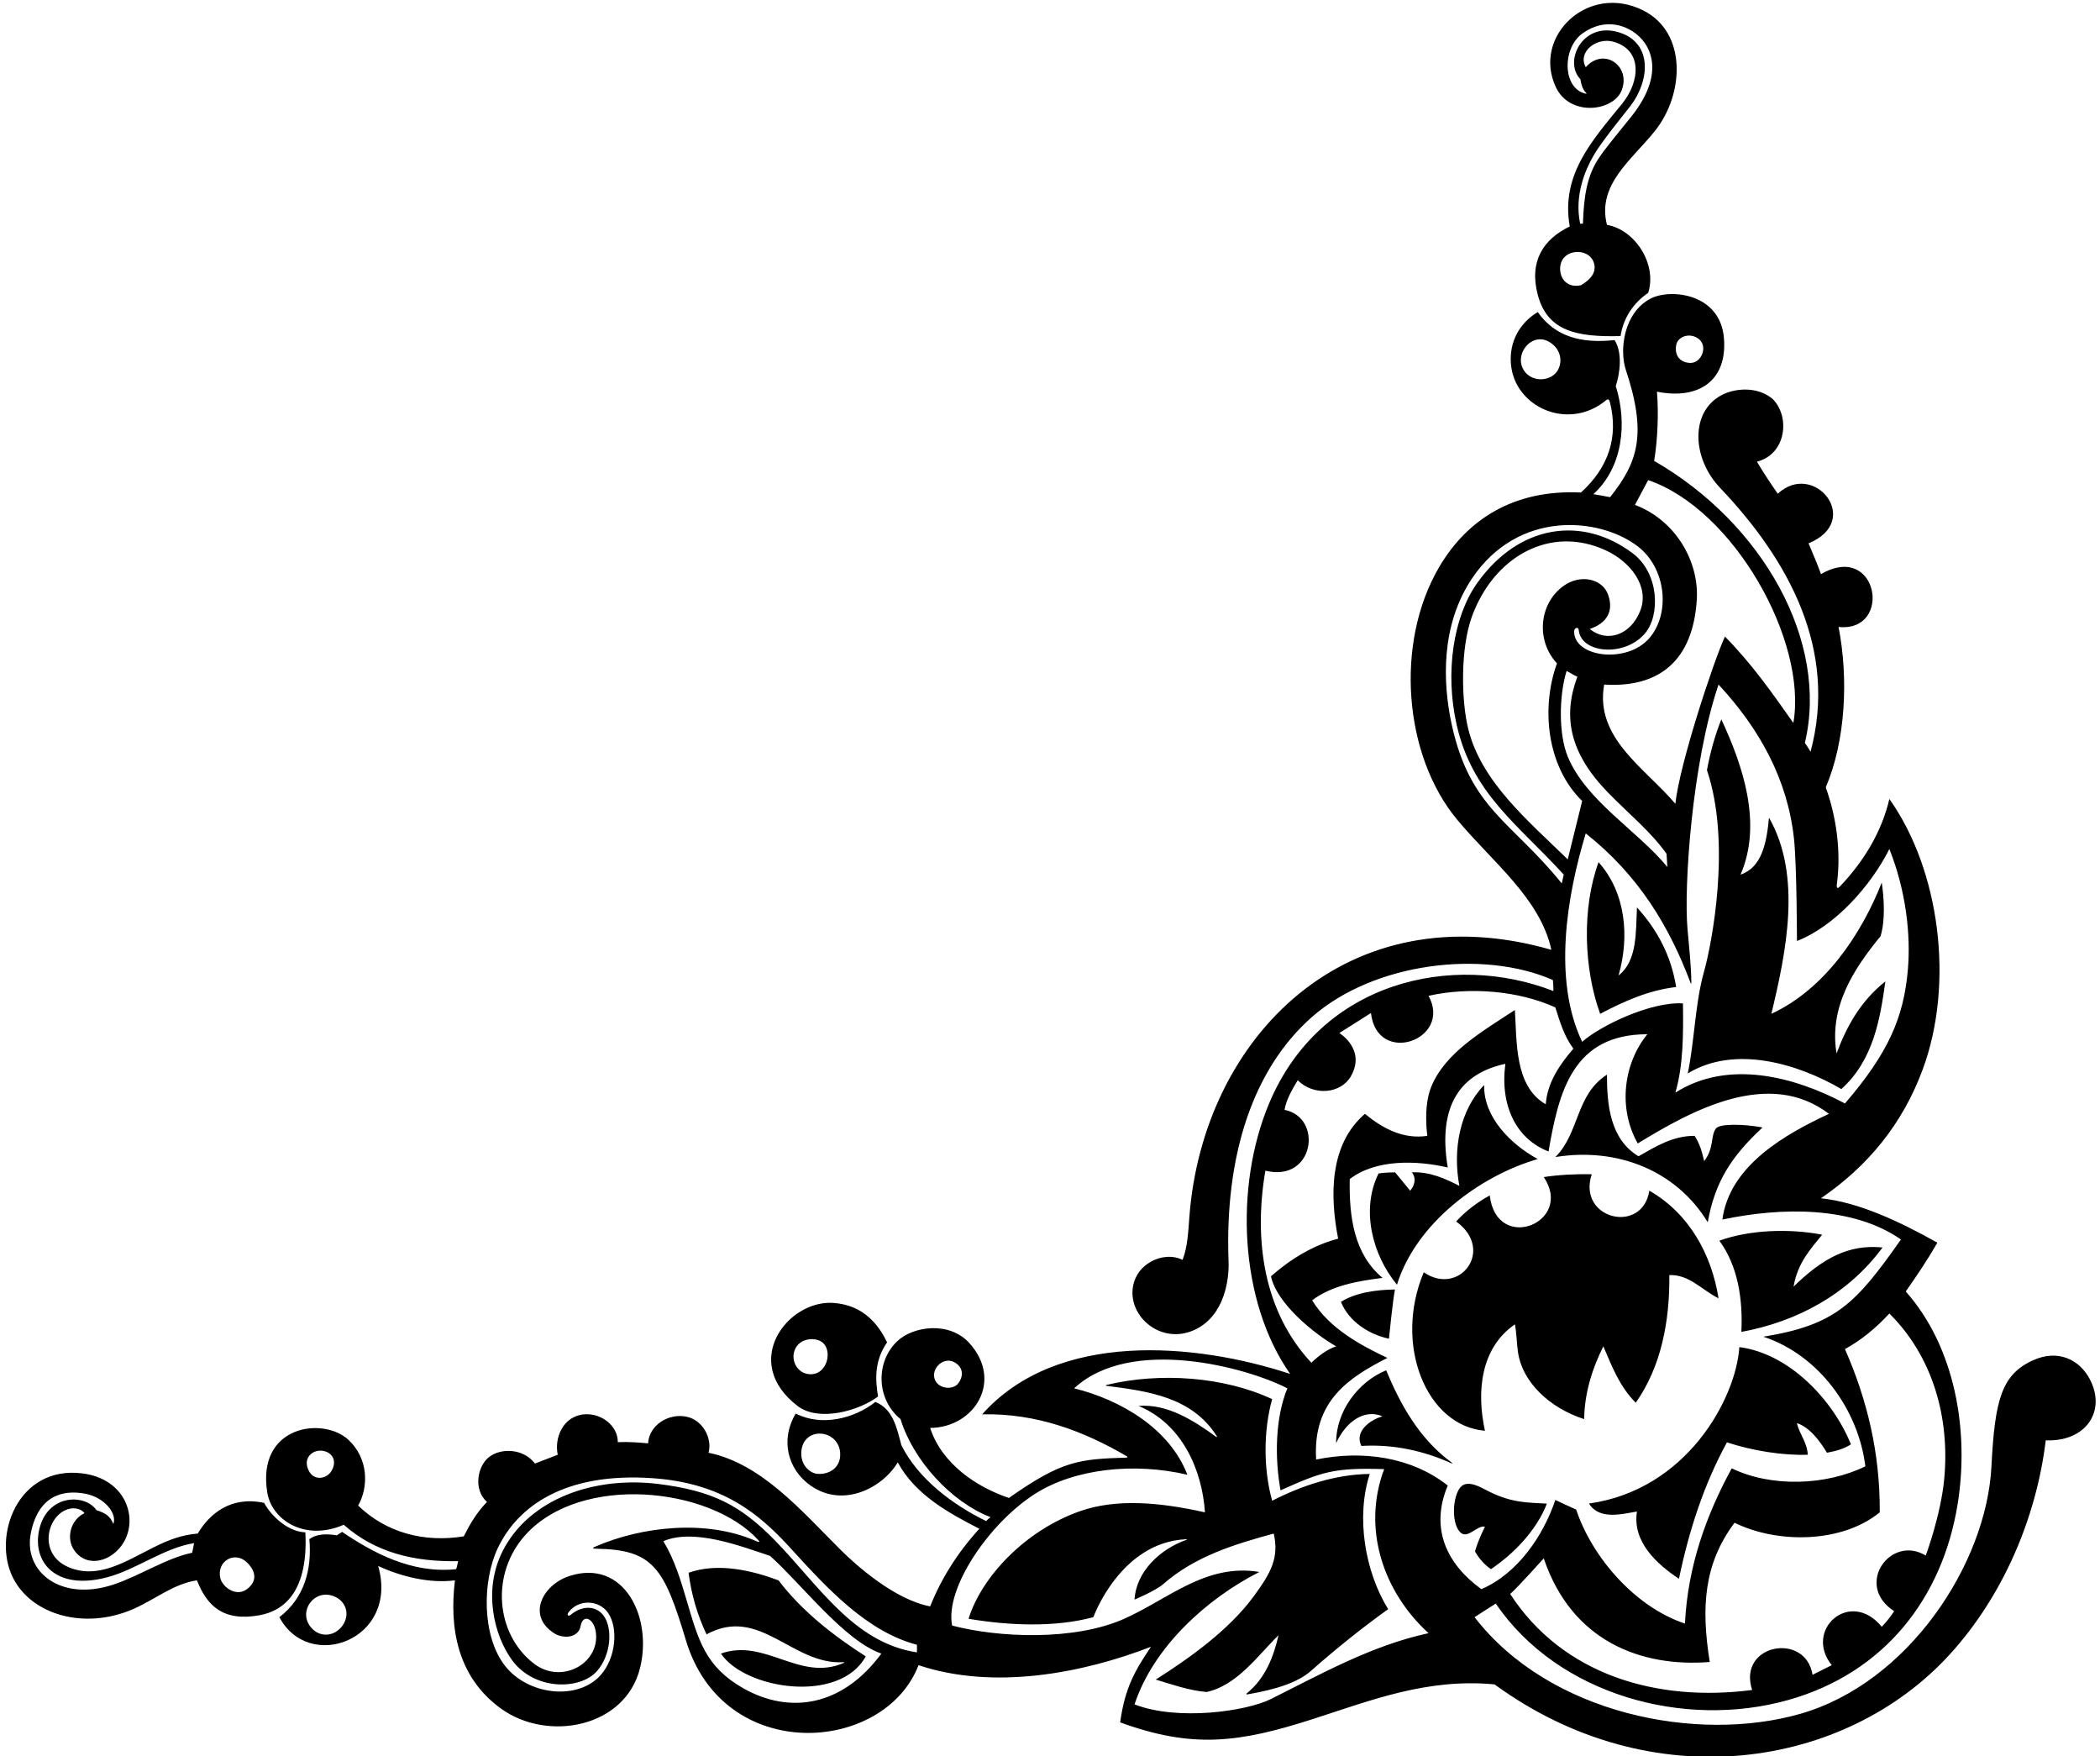 <?xml version="1.0" encoding="UTF-8"?>
<svg xmlns="http://www.w3.org/2000/svg" xmlns:xlink="http://www.w3.org/1999/xlink" width="525pt" height="439pt" viewBox="0 0 525 439" version="1.1">
<g id="surface1">
<path style=" stroke:none;fill-rule:nonzero;fill:rgb(0%,0%,0%);fill-opacity:1;" d="M 405.137 84 C 405.84 79.535 408.238 75.801 412.039 73.199 C 414.34 66.035 408.781 57.426 401.738 56.199 C 399.172 46.109 408.043 39.891 413.773 32.68 C 421.07 23.504 421.77 8.203 410.902 2.656 C 397.086 -4.395 383.004 9.078 388.957 21.766 C 392.477 29.27 403.41 27.844 405.434 22.539 C 407.754 16.469 400.941 11.695 396.438 16.801 C 394.32 12.992 399.109 9.246 403.348 10.426 C 410.707 12.477 410.055 20.375 405.477 25.996 C 398.164 34.98 390.125 43.652 392.438 56.602 C 385.82 59.785 382.191 65.332 384.465 73.773 C 386.887 82.77 394.164 84.285 405.137 84 Z M 398.441 38.785 C 400.484 35.285 405.926 28.66 407.496 26.629 C 412.793 19.773 413.066 10.129 404.074 7.902 C 395.441 5.766 390.898 15.461 395.098 19.801 C 395.297 21.094 395.684 22.43 396.555 23.242 C 396.738 23.414 396.578 23.449 396.383 23.406 C 390.574 22.086 390.496 11.945 395.688 8.301 C 401.52 4.203 407.039 6.461 409.895 9.223 C 413.43 12.641 415.508 19.516 407.84 29.117 C 403.934 34.004 401.363 36.992 399.625 39.641 C 396.844 43.883 395.957 48.715 395.738 55.898 L 395.039 55.898 C 393.551 48.852 396.324 42.41 398.441 38.785 Z M 390.16 66.051 C 390.93 62.664 395.492 62.168 397.496 64.121 C 398.559 65.156 398.945 66.66 398.445 68.043 C 397.926 69.477 396.465 70.551 395.238 71.301 C 391.203 72.156 389.535 68.789 390.16 66.051 Z M 522.418 344.656 C 519.871 339.859 514.562 337.18 508.34 339.957 C 500.34 343.531 498.707 349.957 497.859 366.531 C 496.613 390.922 477.055 420.645 450.062 428.363 C 424.355 435.711 387.41 428.492 368.637 404.199 L 373.938 400.801 C 389.516 423.652 421.043 432.219 447.031 424.914 C 471.363 418.074 485.578 399.152 489.367 376.203 C 492.457 357.477 488.656 336.535 476.438 322.801 C 479.238 318.801 481.938 314.801 484.34 310.602 C 474.789 305.23 464.57 300.473 455.238 299.5 C 467.105 291.371 475.68 280.828 480.688 267.27 C 488.637 245.746 484.949 217.449 472.34 199.699 C 470.473 207.754 466.055 215.188 460.039 221.5 C 459.332 222.242 459.074 222.07 459.242 220.773 C 460.305 212.586 459.035 204.016 456.438 196.801 C 461.438 185.102 462.137 169.5 459.637 156.699 C 473.289 158.109 469.59 135.199 455.238 143.5 C 454.34 140.867 453.172 138.367 452.137 135.801 C 465.84 130.199 453.59 114.949 444.438 123.398 C 442.492 120.605 440.84 118.102 439.238 115.398 C 446.754 113.449 447.543 103.867 443.039 99.602 C 442.488 99.176 441.906 98.809 441.297 98.496 C 438.016 96.828 433.574 97.102 430.441 98.738 C 422.516 102.871 422.945 114.484 430 121.91 C 447.105 139.906 459.484 162.277 452.637 187.898 C 452.172 187.035 451.672 186.367 451.215 185.68 C 457.254 160.449 440.797 130.875 413.539 115.199 C 414.414 109.852 414.684 103.289 414.238 97.898 C 424.73 99.988 431.828 95.133 430.992 84.57 C 430.098 73.254 417.574 72.078 412.672 74.617 C 405.934 78.105 404.797 87.434 406.461 92.449 C 411.766 108.449 409.531 115.504 402.523 124.262 C 401.34 124.012 399.664 123.75 398.34 123.512 C 405.773 116.762 406.84 105.602 403.938 96.5 C 405.039 93.199 405.637 88.102 403.637 85 C 395.375 85.895 388.789 84.188 384.438 78 C 376.859 82.578 376.312 91.34 379.539 96.652 C 383.973 103.953 394.188 106.047 401.355 100.16 C 402.039 99.602 402.27 99.684 402.52 100.684 C 404.617 109.23 402.172 116.797 395.238 123.102 C 378.582 122.285 366.84 129.723 359.785 141.742 C 348.66 160.711 350.898 188.762 364.285 204.867 C 373.039 215.398 385.031 224.484 387.84 237.398 C 336.715 222.699 300.848 259.297 297.363 303.883 C 297.066 307.703 296.926 311.648 295.637 314.898 C 290.812 312.484 283.344 315.973 283.117 322.824 C 282.887 329.941 291.031 336.234 299.039 332.199 C 306.152 328.613 307.309 319.77 307.141 315.336 C 306.129 288.598 313.359 267.07 327.969 254.207 C 343.555 240.488 370.84 237.324 388.215 244.945 C 388.273 245.762 388.398 246.762 388.34 247.699 C 363.273 237.949 330.164 245.102 317.277 275.789 C 308.562 296.535 309.809 325.277 322.539 343.402 C 298.84 335.602 264.238 332.5 245.539 353.5 C 259.121 353.203 270.867 357.656 281.723 363.996 C 281.895 364.098 281.996 364.305 281.59 364.32 C 269.777 364.695 265.484 365.051 252.238 374.402 C 244.109 371.691 235.434 365.824 232.539 356.902 C 243.641 356.816 250.883 345.148 242.359 335.711 C 237.359 330.168 228.285 331.422 224.273 335.262 C 218.836 340.473 219.094 349.758 225.137 354.699 C 228.238 364.902 237.738 375.402 247.637 379.199 C 247.238 379.5 246.965 379.699 246.539 380.188 C 238.34 376.188 229.539 369.699 225.34 361.199 C 224.238 357.102 223.34 352.199 218.84 350.402 C 213.539 354.602 205.34 356.602 198.938 353.301 C 195.074 359.684 196.773 367.176 202.641 371.305 C 210.797 377.047 220.664 371.863 224.438 365.5 C 228.84 373.699 237.465 378.324 244.84 382.102 C 239.438 388 235.34 394.5 232.539 401.5 C 223.641 399.824 213.996 391.199 210.16 387.375 C 200.168 377.414 190.312 365.824 177.137 363.102 C 178.109 359.605 175.785 355.043 171.777 354.125 C 167.16 353.07 162.242 356.238 162.023 360.762 C 159.867 360.551 157.023 360.324 154.449 360.461 C 154.508 356.477 150.465 353.16 146.094 353.5 C 140.738 353.918 138.531 359.434 139.438 363.602 L 133.738 365.801 C 130.875 362.027 125.16 361.777 122.113 364.297 C 119.434 366.508 118.23 372.227 121.738 375.402 C 119.238 378 117.648 380.637 115.938 384 C 106.039 385.602 96.539 383.102 89.539 376.301 C 92.129 371.77 92.211 364.625 87.105 359.871 C 80.805 354.004 64.082 356.238 66.824 373.07 C 67.941 379.93 76.227 385.324 85.938 381.102 C 93.84 388.102 103.637 390.402 114.539 390.199 C 114.375 390.77 114.273 391.586 114.039 392.199 C 102.84 393.402 93.027 387.949 85.527 382.887 L 84.207 383.746 C 81.805 383.348 79.238 383.301 77.34 384.699 C 78.004 392.199 76.137 399.402 69.84 404.199 C 77.258 418.168 99.84 409.867 94.539 391.402 C 100.34 394.102 107.438 395.801 113.738 395 C 112.289 406.789 114.289 419.176 125.297 427.09 C 136.918 435.445 156.285 431.824 160 416.949 C 163.176 404.234 156.047 389.586 142.457 393.879 C 135.484 396.086 131.445 404.184 139.023 408.512 C 142.094 409.855 144.738 408.691 145.129 406.496 C 145.715 403.18 148.586 404.48 148.988 408.184 C 149.832 415.902 140.301 421.023 133.523 415.84 C 123.852 408.438 122.578 393.293 131.402 383.594 C 145.305 368.305 177.453 371.656 189.59 384.949 C 189.977 385.379 189.969 385.605 188.848 385.113 C 176.617 379.762 160.508 381.453 148.707 386.617 C 148.098 386.883 147.98 387.082 149.09 387.098 C 163.359 387.297 166.066 391.965 171.48 409.988 C 180.852 441.18 221.051 438.391 229.637 416.199 C 248.438 422.5 270.738 418.199 287.738 411.602 C 283.906 417.34 281.27 421.57 280.039 430.5 C 298.121 437.074 309.676 435.664 328.516 429.57 C 342.906 424.922 356.938 419.414 373.637 421 C 413.043 449.734 461.379 442.035 487.426 413.523 C 500.836 398.844 509.125 379.188 511.438 360 C 521.402 360.418 526.707 352.75 522.418 344.656 Z M 419.039 86.289 C 419.367 84.254 422.129 83.055 424.414 84.527 C 427.203 86.324 425.438 90.789 422.547 90.715 C 420.477 90.656 418.551 89.32 419.039 86.289 Z M 388.754 93.426 C 386.719 95.375 383.039 95.289 381.195 92.887 C 378.098 88.84 382.965 82.531 387.609 85.641 C 390.898 87.844 390.555 91.695 388.754 93.426 Z M 238.602 340.488 C 241.133 341.887 240.723 344.344 239.52 345.812 C 238.242 347.375 235.27 347.137 234.078 345.48 C 232.117 342.762 235.562 338.812 238.602 340.488 Z M 204.457 368.387 C 202.441 368.281 200.012 366.086 200.34 362.699 C 200.945 356.387 209.645 357.215 210.039 363.141 C 210.27 366.66 207.566 368.547 204.457 368.387 Z M 82.781 367.789 C 81.59 369.621 78.555 370.23 77.203 367.613 C 75.336 364.012 78.91 361.668 81.699 362.914 C 83.668 363.789 84.023 365.887 82.781 367.789 Z M 85.625 406.309 C 83.645 409.082 79.805 409.488 77.559 406.52 C 74.562 402.562 78.621 397.051 83.477 398.977 C 86.574 400.203 87.566 403.59 85.625 406.309 Z M 185.898 422.016 C 176.285 416.602 174.559 409.793 171.699 400.121 C 170.18 394.977 168.641 389.828 165.84 385.199 C 173.484 381.965 184.941 386.363 192.523 388.887 C 200.398 395.949 211.148 410.137 220.34 413.301 C 210.578 426.547 197.449 428.516 185.898 422.016 Z M 229.238 413 C 213.344 410.605 204.523 396.047 193.723 385.004 C 185.059 376.148 178.066 372.629 164.785 370.934 C 148.59 368.867 132.402 374.617 125.742 387.527 C 120.66 397.383 123.48 408.746 128.023 414.953 C 133.574 422.539 144.953 422.457 149.191 417.742 C 152.777 413.758 153.234 406.984 150.898 403.824 C 149.027 401.289 145.586 401.195 142.684 403.602 C 142.055 404.121 141.637 403.629 142.145 402.961 C 144.656 399.641 149.766 399.84 152.035 403.148 C 154.59 406.867 154.047 414.406 150.086 418.762 C 144.309 425.117 132.035 423.664 126.316 416.441 C 120.418 408.992 120.555 395.176 124.422 386.992 C 129.402 376.449 141.242 367.93 163.211 369.469 C 180.621 370.688 189.812 378.367 197.578 386.895 C 206.816 397.039 216.738 407.816 229.238 411.102 Z M 486.051 369.691 C 485.195 378.738 481.438 388.801 481.438 388.801 C 472.641 383.445 463.465 396.199 473.539 402.699 C 472.758 403.922 471.398 405.637 470.438 406.602 C 462.539 396.945 450.84 407.387 457.938 416.199 L 453.137 418.602 C 451.398 407.762 434.273 410.949 438.039 422.402 C 414.273 425.48 390.777 418.727 377.539 398.402 C 379.09 397.137 385.938 389.5 385.938 389.5 C 392.965 410.324 410.398 416.762 427.438 415.402 C 425.273 401.824 425.898 390.949 433.637 380.602 C 444.438 385.902 460.539 385.699 469.938 378 C 470.039 363.102 466.738 349.699 461.238 337.199 C 465.238 335 468.938 332 472.34 328.301 C 483.207 339.086 487.504 354.344 486.051 369.691 Z M 472.34 212.199 C 476.504 222.617 477.723 233.672 476.965 242.395 C 475.945 254.133 472.219 263.055 461.238 275.801 C 448.637 269.102 432.039 264.699 418.84 273.102 C 420.84 266.301 420.84 258.5 420.738 250.801 C 412.812 250.281 400.164 256.305 395.539 260.398 C 388.137 244.898 391.738 223.801 396.438 208.301 C 409.688 218.781 417.363 231.605 422.656 245.715 C 422.719 245.875 422.84 245.867 422.836 245.699 C 422.797 241.297 422.273 236.703 421.871 232.133 C 420.949 221.629 422.965 190.762 429.637 171.102 C 439.883 182.141 446.934 194.82 448.508 209.758 C 449.211 216.434 449.238 235.199 449.238 235.199 C 458.738 231.5 467.738 221.398 472.34 212.199 Z M 401.996 148.562 C 400.566 144.664 395.137 143.406 390.914 146.422 C 384.727 150.844 383.922 160.117 389.238 165.801 C 385.238 176.898 386.637 191.5 395.539 200.199 L 391.938 214.801 C 382.047 205.152 370.352 195.441 367.066 182.223 C 365.32 175.199 365.055 162.059 368 154.043 C 373.535 138.988 387.641 131.188 401.438 137.555 C 407.691 140.438 412.414 146.621 410.074 152.633 C 407.656 158.84 401.648 160.699 397.438 157.199 C 401.648 155.797 403.551 152.805 401.996 148.562 Z M 401.938 198.031 C 406.867 203.121 412.691 207.82 416.637 213.398 L 416.84 216.699 C 409.402 207.648 396.613 200.23 391.98 189.219 C 389.652 183.691 389.707 174.012 391.648 167.699 C 392.656 168.184 393.273 168.699 394.34 169.137 C 390.664 179.059 392.324 188.105 401.938 198.031 Z M 412.039 120 C 433.398 127.262 451.898 160.137 448.34 180.699 C 443.137 173.301 437.938 165.898 431.238 159.102 C 428.465 165.074 419.887 190.934 418.84 200.898 C 411.219 191.914 398.66 184.48 401.039 171.102 C 414.816 171.961 423.238 165.109 424.199 149.891 C 424.805 140.34 418.898 130.012 408.738 126.199 Z M 362.957 181.215 C 360.582 170.387 360.246 156.125 368.016 144.566 C 379.617 127.305 399.969 129.312 409.426 136.547 C 416.527 141.98 417.688 153.297 412.328 159.504 C 406.656 166.066 393.348 164.223 393.539 157.762 C 393.566 156.879 394.602 156.59 394.68 157.453 C 395.199 163.328 406.168 164.324 411.262 158.297 C 415.105 153.738 414.809 143.266 408.156 138.277 C 395.492 128.785 379.719 131.117 369.332 145.68 C 363.285 154.152 361.242 168.078 364.133 181.016 C 368.016 198.41 379.465 206.012 390.938 218.602 C 390.699 219.648 390.438 220.801 390.438 220.801 C 377.898 205.262 367.555 202.172 362.957 181.215 Z M 316.34 292.602 C 328.59 295.637 330.848 279.305 321.137 277.398 C 321.539 274.898 323.039 272.301 324.438 270 C 328.465 274.027 335.219 273.371 337.715 269.016 C 341.574 262.273 334.84 258.199 334.84 258.199 L 342.738 253.199 C 344.273 266.574 363.148 259.887 357.137 248.898 C 367.34 246.602 379.637 247.602 388.84 251.801 C 389.965 255.387 391.039 259 393.34 262.102 C 389.84 266.199 386.84 270.602 386.438 276 C 378.555 271.496 379.242 260.164 378.715 252.449 C 370.355 257.914 361.305 263.137 357.816 271.617 C 355.734 276.684 356.84 283.898 356.84 283.898 C 350.84 284.801 345.738 282.102 341.238 278.398 C 332.34 286 332.438 298.898 334.539 309.602 C 328.34 311.199 322.637 314.699 317.738 319 C 319.215 325.887 328.676 333.477 334.039 336.5 C 331.738 337.301 329.738 338.801 327.84 340.602 C 316.039 328 313.34 310.199 316.34 292.602 Z M 317.699 424.676 C 311.605 427.715 294.477 430.203 283.637 426 C 288.34 411.699 301.637 399.602 314.84 392.902 C 301.477 390.672 292.066 399.707 281.039 404.609 C 268.547 410.164 249.629 409.344 238.039 406.301 C 236.148 397.074 247.289 380.605 258.91 373.281 C 268.672 367.129 283.414 365.453 296.84 368.602 C 292.438 357.102 280.238 349.902 268.539 347 C 282.742 333.828 311.84 341.824 321.84 347 C 318.773 354.449 318.672 364.492 320.137 372.5 C 330.465 367.887 333.352 366.789 346.039 367.199 C 340.438 382.102 345.84 397.902 357.137 408.199 C 342.949 411.27 330.508 418.285 317.699 424.676 Z M 361.938 371.301 C 352.938 364.199 340.738 362.402 329.039 364.801 C 328.113 350.027 337.43 344.223 346.84 339.402 C 340.113 336.223 332.273 331.992 328.039 325 C 332.938 321.301 339.34 320.199 345.637 319.398 C 338.539 313.5 337.238 304.199 337.438 294.699 C 343.938 289.699 354.137 290 361.938 291.801 C 359.316 276.074 365.324 268.262 376.34 265.898 C 374.938 276.551 379.215 284.762 387.137 287.801 C 389.707 272.785 393.23 258.5 411.84 258.5 C 405.938 265.699 404.398 276.887 409.438 285.801 C 422.965 277.512 442.211 266.934 457.238 278.398 C 446.738 283.301 432.398 291.137 430.59 304.824 C 445.449 301.664 463.258 301.453 475.238 309.801 C 463.938 325.84 458.992 331.148 440.84 334.102 C 454.758 338.68 464.613 352.391 466.34 366.5 C 456.539 371.301 442.84 371.801 432.938 367 C 426.539 378.699 421.938 391.5 421.238 405.801 C 408.84 401.699 398.039 389.301 394.039 377.301 C 392.34 376.574 390.965 375.887 388.84 374.902 C 385.84 383.801 379.438 393.301 370.34 397.199 C 361.812 391.023 357.379 382.168 361.938 371.301 Z M 442.84 253.398 C 456.238 247.199 465.34 233.5 470.438 220.602 C 471.039 224.699 471.34 230 470.137 234 C 463.238 242.398 457.238 251.801 459.137 263.301 C 461.637 256.602 465.137 250.199 471.34 245.301 C 470.039 254.699 468.34 265 460.34 272.199 C 449.539 265.898 433.738 261.102 421.938 268.301 C 423.672 260 423.738 250.871 426.016 242.805 C 427.883 236.184 432.926 210.809 426.738 192.5 C 427.539 188.102 428.738 183.801 430.34 179.801 C 435.539 191 440.738 205.699 435.137 218.602 C 440.477 216.82 441.648 210.699 442.25 204.367 C 450.57 218.922 446.508 238.129 442.84 253.398 Z M 409.238 226.801 C 414.539 232.602 417.84 239.199 419.039 246.699 C 412.137 247.5 406.023 250.262 400.039 253.398 C 395.938 242.102 395.438 227 399.637 215.5 C 406.438 223.102 407.438 234.102 404.637 243.801 C 409.34 240.199 408.938 233 409.238 226.801 Z M 388.84 289.199 C 394.938 283.102 393.84 273.699 401.738 268.602 C 401.738 275.898 402.438 284.699 409.637 289 C 414.039 286.5 418.215 283.887 423.637 283.898 C 424.938 285.801 425.523 287.949 426.039 290.199 C 428.539 287.051 427.602 284.062 428.938 282.102 C 429.859 280.746 436.23 280.957 440.637 281.801 C 432.93 288.953 428.727 295.332 426.938 305.5 C 419.039 292.5 404.238 286.699 388.84 289.199 Z M 349.238 321.102 C 343.137 313.699 340.137 302.398 344.637 293.301 C 346.332 293.031 347.523 293.074 348.773 293.012 L 352.539 297.602 C 353.648 296.387 354.148 294.512 352.965 293.012 C 357.465 292.824 361.34 294.602 364.84 296.398 C 363.137 287.301 364.938 277.5 371.039 271.199 C 370.84 279.301 377.84 286.102 384.438 289.699 C 369.938 293.898 354.039 305.699 349.238 321.102 Z M 385.938 294.199 C 389.434 293.656 393.914 293.402 397.938 293.5 C 394.215 304.699 410.59 308.699 412.34 297.602 C 422.348 303.348 427.906 313.594 429.637 324.5 C 425.539 322.5 422.34 318.5 417.34 318.699 C 417.438 330.199 415.34 341.5 408.938 350.602 C 404.84 346.5 402.938 341.402 400.84 336.5 C 398.137 341.902 396.137 348 396.039 354.699 C 387.469 351.941 380.402 345.453 379.441 337.57 C 379.176 335.391 379.121 333.137 378.738 331 C 370.039 337 369.137 348 371.238 357.602 C 356.648 356.449 348.312 336.141 355.938 318 C 364.898 324.137 373.84 312.387 364.039 305.301 C 366.371 302.703 369.586 300.32 372.438 298.801 C 374.148 313.387 393.59 305.574 385.938 294.199 Z M 429.84 310.102 C 437.238 307.398 447.238 307 455.539 308.602 C 452.738 312.102 449.398 315.574 448.398 321.574 C 455.648 314.512 462.141 310.941 470.637 311.801 C 461.938 323.602 449.039 330.398 435.34 332.898 C 435.738 324.898 434.539 316.5 429.84 310.102 Z M 347.238 334.602 C 342.438 333.602 337.238 330.398 335.238 325.398 C 338.914 323.043 344.141 322.367 348.738 322.301 C 348.148 325.387 347.238 334.602 347.238 334.602 Z M 199.426 351.438 C 204.672 355.438 214.727 352.656 219.508 349.043 C 218.785 344.703 218.598 340.098 221.773 335.512 C 219.863 331.547 216.195 326.164 208.27 325.652 C 196.883 324.922 185.012 340.438 199.426 351.438 Z M 198.699 337.371 C 199.816 334.594 203.34 334.172 205.234 335.273 C 208.445 337.141 206.895 344.059 202.09 343.445 C 199.285 343.086 197.633 340.027 198.699 337.371 Z M 434.84 336.699 C 447.336 338.324 458.191 349.836 462.738 361 C 460.938 362.199 458.84 362.699 456.738 363.102 C 455.039 360.301 452.539 356.801 449.238 355.699 C 449.738 358.199 451.84 360.602 451.938 363.602 C 445.773 363.824 438.039 362.602 431.738 360.5 C 425.938 371.102 422.238 382.602 419.738 394.602 C 414.137 390.902 408.039 385.301 409.238 377.801 C 405.539 378.402 399.84 380 397.238 375.801 C 421.648 372.387 433.965 349.637 434.84 336.699 Z M 362.797 365.715 C 355.961 362.621 348.328 360.926 340.34 361.402 C 338.523 357.699 342.648 354.824 345.637 354 C 340.863 351.98 336.301 355.664 334.039 360.699 C 333.938 352.902 339.438 345.402 346.539 342.5 C 350 350.773 354.664 359.508 362.848 365.5 C 363.172 365.738 363.145 365.875 362.797 365.715 Z M 347.039 402.199 C 340.691 406.746 333.984 412.102 327.688 417.668 C 324.496 420.484 319.109 422.27 311.766 423.512 C 311.59 423.543 311.547 423.363 311.695 423.242 C 316.367 419.457 318.379 414.125 319.637 408.699 C 314.539 413.699 309.238 421.301 301.637 422.902 C 297.137 422.5 293.211 421.082 288.938 419.801 C 297.148 414.57 307.098 407.598 313.422 399 C 317.852 392.977 319.77 389.297 318.438 383.301 C 308.801 385.93 298.789 388.938 290.812 395.93 C 288.871 397.629 283.637 399.801 283.637 399.801 C 284.027 392.711 290.168 387.129 296.566 384.891 C 296.758 384.824 296.73 384.707 296.527 384.719 C 280.059 385.48 273.34 404.199 273.34 404.199 C 263.738 406.801 252.137 406.301 242.137 404.602 C 245.379 394.164 256.234 382.539 270.023 377.699 C 279.109 374.516 289.949 375.469 301.238 378 C 300.539 367.402 295.539 355.902 284.637 351.402 C 291.805 350.82 298.406 355.02 303.992 359.098 C 304.176 359.234 304.309 359.125 304.191 358.941 C 297.949 349.145 287.066 347.727 276.645 346.379 C 276.441 346.352 276.418 346.207 276.609 346.16 C 289.996 342.934 306.008 344.082 318.039 349.699 C 315.84 357.602 315.84 367.199 318.039 375.102 C 325.238 371.402 333.738 368.5 342.438 368.402 C 338.938 379.199 341.238 392.801 347.039 402.199 Z M 76.34 383 C 71.84 382.824 67.777 378.824 66.027 375.637 C 57.727 373.848 52.402 378.324 49.438 383.301 C 45.59 383.637 42.512 384.691 38.297 386.805 C 31.391 390.273 24.445 394.844 17.094 391.688 C 9.316 388.352 11.758 378.461 17.32 377.121 C 18.598 376.812 20.223 377.031 21.137 378.199 C 17.605 379.852 16.406 384.539 18.629 387.59 C 21.891 392.062 28.129 390.246 30.949 385.445 C 34.574 379.277 31.367 369.617 20.59 368.262 C 4.363 366.223 -1.988 384.055 3.266 394.395 C 8.004 403.723 21.219 407.387 33.188 402.223 C 38.621 399.879 43.387 395.828 49.238 395 C 51.715 401.262 55.699 405.391 64.902 403.715 C 71.328 402.547 77.078 397.406 76.34 383 Z M 48.039 388.102 C 41.5 389.453 34.961 393.867 28.312 396.066 C 15.246 400.383 5.828 392.902 7.695 383.273 C 9.531 373.82 15.703 372.23 21.441 373.371 C 26.098 374.297 29.332 378.25 28.34 380.902 C 27.539 379 26.508 378.215 24.133 377.465 C 21.207 373.23 11.641 373.406 9.75 382.57 C 8.117 390.465 13.961 397.629 26.801 394.23 C 34.105 392.297 40.965 386.887 48.527 385.699 Z M 61.77 397.176 C 59.035 399.258 55.629 396.664 55.094 394.496 C 54.043 390.211 58.719 387.48 61.824 390.59 C 63.938 392.703 64.395 395.176 61.77 397.176 Z M 368.746 387.746 C 369.648 384.637 371.238 381.602 371.238 381.602 C 369.395 381.098 367.023 384.637 365.219 383.125 C 362.961 381.238 363.016 374.969 364.785 372.164 C 366.234 369.871 368.949 371.055 371.387 372.352 C 377.734 375.738 381.863 375.523 386.715 375.824 C 384.148 382.512 378.418 388.379 372.738 392.199 C 370.984 390.988 369.648 389.398 368.746 387.746 Z M 216.438 414 C 209.883 425.965 186.195 422.234 180.238 413.301 C 191.277 409.355 199.984 420.473 210.957 415.621 C 211.117 415.551 211.078 415.434 210.898 415.445 C 198.109 416.277 189.953 401.203 176.637 408.5 C 174.34 403.699 172.84 398.5 172.137 393.102 C 179.438 390.5 187.938 392.5 194.637 395 C 200.539 402.801 208.637 409 216.438 414 "/>
</g>
</svg>
